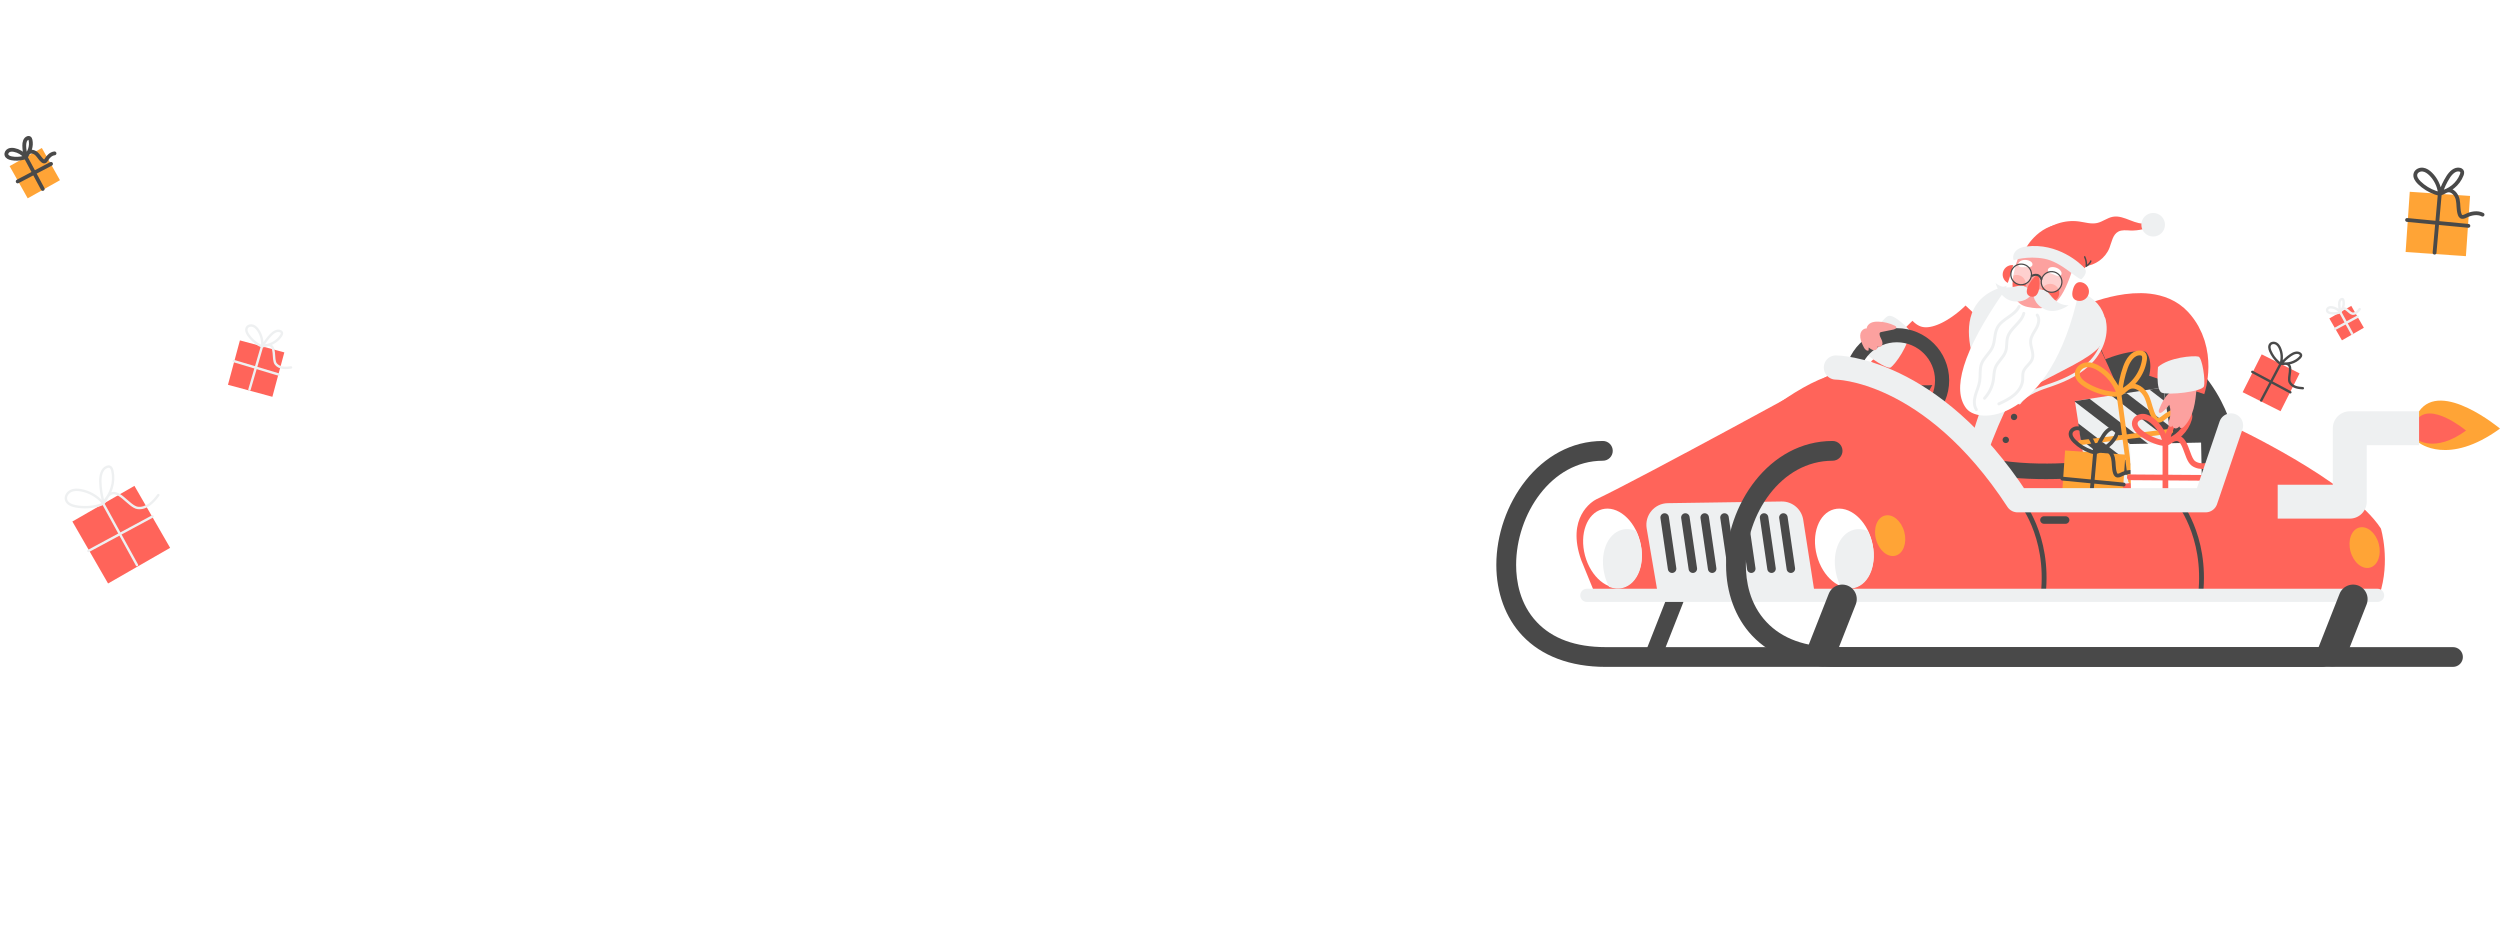 <svg width="1727" height="653" viewBox="0 0 1727 653" fill="none" xmlns="http://www.w3.org/2000/svg">
<g filter="url(#filter0_d)">
<path fill-rule="evenodd" clip-rule="evenodd" d="M1322.43 511.725C1223.73 541.294 1121.97 508.18 1034.37 453.929C934.357 391.989 820.795 316.164 816.829 198.592C812.871 81.263 927.361 6.223 1016.7 -69.942C1105.23 -145.427 1197.49 -247.786 1311.13 -222.832C1423.19 -198.224 1466.33 -68.632 1508.53 38.058C1543.41 126.218 1555.82 219.86 1521.15 308.1C1484.66 400.969 1418.02 483.091 1322.43 511.725Z" fill="white"/>
</g>
<path d="M1143.07 456.134C1145.41 456.134 1147.62 454.728 1148.53 452.417L1162.85 415.997C1164.04 412.986 1162.56 409.589 1159.54 408.411C1156.53 407.226 1153.13 408.708 1151.95 411.719L1137.62 448.139C1136.44 451.151 1137.92 454.547 1140.93 455.726C1141.64 456.006 1142.36 456.134 1143.07 456.134Z" fill="#494949"/>
<path d="M1671.09 305.831C1671.09 305.831 1691.11 322.171 1727 296.074C1727 296.074 1686.47 262.175 1671.09 284.123C1655.71 306.071 1671.09 305.831 1671.09 305.831Z" fill="#FFA436"/>
<path d="M1669.4 303.404C1669.4 303.404 1681.63 313.383 1703.55 297.446C1703.55 297.446 1678.79 276.735 1669.4 290.146C1660.01 303.556 1669.4 303.404 1669.4 303.404Z" fill="#FF645A"/>
<path d="M1541.2 293.881C1541.2 293.881 1523.14 220.72 1434.26 220.72C1345.39 220.72 1316.58 275.831 1316.58 275.831L1387.38 348.508L1486.02 357.285H1536.8L1541.2 293.881Z" fill="#494949"/>
<path d="M1446.38 229.823C1446.38 229.823 1482.85 213.892 1496.85 229.175C1510.84 244.459 1503.68 265.916 1503.68 265.916" stroke="#FF645A" stroke-width="40.118" stroke-miterlimit="10"/>
<path d="M1372.41 224.787C1372.41 224.787 1335.13 264.458 1306.82 235.682" stroke="#FF645A" stroke-width="40.118" stroke-miterlimit="10"/>
<path d="M1373 216.716C1373 216.716 1317.58 264.469 1308.69 346.454C1308.69 346.454 1361.16 403.929 1484.7 360.401C1484.7 360.401 1487.66 307.997 1441.12 222.208L1373 216.716Z" fill="#FF645A"/>
<path d="M1421.66 199.39C1447.05 199.39 1458.47 215.87 1453.82 233.622C1449.16 251.374 1394.58 263.629 1384.43 285.18C1374.27 306.731 1359.04 349.418 1361.58 359.561C1364.12 369.703 1450 368.437 1485.97 351.111C1485.97 351.111 1493.16 365.904 1487.23 373.934C1481.31 381.964 1365.38 428.87 1304.88 357.028C1304.88 357.028 1298.96 342.661 1309.54 335.897C1309.54 335.897 1341.65 365.046 1346.35 356.608C1348.46 352.803 1363.27 291.103 1373 271.239C1373 271.239 1336.19 208.692 1386.96 197.284L1421.66 199.39Z" fill="#EEF0F1"/>
<path d="M1453.28 220.089C1456.16 230.295 1452.09 241.552 1444.92 249.372C1437.75 257.192 1427.89 262.029 1417.87 265.537C1409.49 268.472 1400.17 271.057 1394.99 278.27" stroke="#EEF0F1" stroke-width="2.172" stroke-miterlimit="10" stroke-linecap="round" stroke-linejoin="round"/>
<path d="M1413.47 330.978C1449.86 330.978 1478.41 324.564 1480.69 323.951L1477.93 312.543C1476.93 312.811 1377.93 338.616 1321.42 294.266L1317.77 303.935C1346.13 326.192 1381.39 330.978 1413.47 330.978Z" fill="#494949"/>
<path d="M1349.92 325.282L1372.56 331.491L1377.26 314.376L1354.62 308.167L1349.92 325.282ZM1369.01 325.265L1356.16 321.74L1358.17 314.405L1371.02 317.93L1369.01 325.265Z" fill="#FFA436"/>
<path d="M1391.3 290.245C1390.08 290.245 1389.08 289.252 1389.08 288.028C1389.08 286.803 1390.08 285.81 1391.3 285.81C1392.53 285.81 1393.52 286.803 1393.52 288.028C1393.52 289.252 1392.53 290.245 1391.3 290.245Z" fill="#494949"/>
<path d="M1385.59 306.095C1384.37 306.095 1383.37 305.102 1383.37 303.877C1383.37 302.652 1384.37 301.66 1385.59 301.66C1386.82 301.66 1387.82 302.652 1387.82 303.877C1387.82 305.102 1386.82 306.095 1385.59 306.095Z" fill="#494949"/>
<path d="M1370.36 341.593C1370.36 340.367 1371.36 339.375 1372.58 339.375C1373.81 339.375 1374.8 340.367 1374.8 341.593C1374.8 342.818 1373.81 343.81 1372.58 343.81C1371.36 343.816 1370.36 342.818 1370.36 341.593Z" fill="#494949"/>
<path d="M1408.8 162.24C1415.84 155.156 1426.3 151.625 1436.21 152.997C1440.38 153.575 1444.6 154.963 1448.7 154.047C1452.53 153.195 1455.73 150.435 1459.58 149.741C1467.65 148.282 1475.47 156.236 1483.39 154.088C1484.14 154.829 1483.93 156.16 1483.22 156.936C1482.5 157.706 1481.44 158.045 1480.42 158.301C1477.54 159.025 1474.55 159.34 1471.58 159.229C1468.78 159.124 1465.79 158.681 1463.32 160C1459.45 162.06 1458.8 167.166 1457.21 171.245C1454.45 178.283 1447.38 183.424 1439.84 183.908C1436.88 179.928 1433.93 175.948 1430.97 171.968C1428.42 168.531 1425.83 165.024 1424.48 160.968C1423.7 158.652 1422.35 155.535 1419.98 156.131" fill="#FF645A"/>
<path d="M1394.22 191.728C1395.81 188.495 1396.06 185.373 1392.83 183.792C1389.6 182.204 1385.69 183.541 1384.11 186.774C1382.52 190.006 1383.85 193.911 1387.09 195.492C1390.33 197.073 1392.63 194.961 1394.22 191.728Z" fill="#FF645A"/>
<path d="M1391.64 179.771C1391.64 179.771 1387.17 197.366 1384.37 201.392C1355.16 243.455 1348.44 269.517 1358.32 282.157C1368.21 294.797 1420.4 289.265 1437.8 192.901C1437.8 192.907 1418.62 161.115 1391.64 179.771Z" fill="white"/>
<path d="M1394.5 177.104C1394.5 177.104 1381.84 208.109 1400.63 212.054C1419.41 216.004 1424.75 207.117 1432.66 183.617C1432.66 183.623 1420.2 159.335 1394.5 177.104Z" fill="#FCA19F"/>
<path d="M1416.29 208.575C1412.83 208.575 1410.02 205.774 1410.02 202.319C1410.02 198.864 1412.83 196.063 1416.29 196.063C1419.74 196.063 1422.55 198.864 1422.55 202.319C1422.55 205.774 1419.74 208.575 1416.29 208.575Z" fill="#FF645A"/>
<path d="M1399.42 196.198C1399.42 199.652 1396.61 202.453 1393.16 202.453C1392.34 202.453 1391.57 202.284 1390.85 202.004C1390.06 198.357 1390.27 194.225 1390.88 190.38C1391.58 190.105 1392.35 189.936 1393.16 189.936C1396.61 189.942 1399.42 192.743 1399.42 196.198Z" fill="#FF645A"/>
<path d="M1429 210.874C1429 210.874 1420.6 217.194 1412.89 213.839C1405.17 210.483 1403.79 203.376 1405.07 201.497C1406.36 199.623 1411.3 199.326 1413.97 201.298C1416.64 203.271 1420 211.073 1429 210.874Z" fill="#EEF0F1"/>
<path d="M1378.51 195.498C1378.51 195.498 1381.2 205.652 1389.33 207.782C1397.47 209.906 1402.96 205.179 1403.11 202.909C1403.26 200.639 1399.56 197.353 1396.24 197.26C1392.93 197.155 1385.46 201.211 1378.51 195.498Z" fill="#EEF0F1"/>
<path d="M1431.94 200.219C1432.82 196.729 1434.64 194.179 1438.13 195.054C1441.62 195.935 1443.74 199.478 1442.86 202.967C1441.98 206.457 1438.43 208.575 1434.94 207.694C1431.45 206.813 1431.05 203.708 1431.94 200.219Z" fill="#FF645A"/>
<path d="M1399.34 171.625C1399.34 171.625 1409.43 152.221 1429.89 154.888C1450.35 157.555 1442.19 181.989 1442.19 181.989L1440.12 185.397C1440.12 185.402 1414.02 168.222 1399.34 171.625Z" fill="#FF645A"/>
<path d="M1437.8 192.907C1437.8 192.907 1442.79 188.658 1440.12 185.402C1437.45 182.146 1421.53 167.428 1399.65 170.294C1390.6 171.478 1390.01 177.553 1391.05 179.771C1391.05 179.771 1400.53 176.514 1412.25 178.732C1423.96 180.955 1434.44 192.556 1437.8 192.907Z" fill="#EEF0F1"/>
<path d="M1487.41 163.396C1482.91 163.396 1479.25 159.749 1479.25 155.25C1479.25 150.75 1482.91 147.103 1487.41 147.103C1491.91 147.103 1495.57 150.75 1495.57 155.25C1495.57 159.749 1491.91 163.396 1487.41 163.396Z" fill="#EEF0F1"/>
<path d="M1407.8 190.14C1405.88 189.142 1395.49 202.325 1402.46 204.729C1410.39 207.466 1409.5 191.027 1407.8 190.14Z" fill="#FF645A"/>
<path d="M1423.65 190.193C1422.24 191.734 1418.96 189.534 1417.43 189.137C1416.24 188.828 1414.66 188.087 1414.64 186.628C1414.64 185.752 1415.38 185.017 1416.21 184.743C1418.44 184.008 1421.51 184.924 1423.09 186.593C1423.54 187.065 1423.91 187.62 1424.07 188.25C1424.22 188.88 1424.13 189.586 1423.73 190.094C1423.7 190.129 1423.68 190.164 1423.65 190.193Z" fill="white"/>
<path d="M1394.25 183.313C1395.01 185.256 1398.87 184.375 1400.43 184.55C1401.66 184.684 1403.4 184.561 1403.94 183.207C1404.26 182.396 1403.83 181.439 1403.15 180.885C1401.33 179.397 1398.14 179.158 1396.06 180.15C1395.48 180.43 1394.93 180.815 1394.56 181.346C1394.2 181.877 1394.03 182.571 1394.21 183.19C1394.22 183.237 1394.24 183.277 1394.25 183.313Z" fill="white"/>
<path d="M1440.1 177.431C1441.8 181.282 1441.14 183.949 1441.14 183.949C1441.14 183.949 1443.95 182.123 1444.3 180.343" stroke="#494949" stroke-width="1.015" stroke-miterlimit="10" stroke-linecap="round" stroke-linejoin="round"/>
<path d="M1394.79 211.715C1391.82 218.094 1383.14 220.066 1379.82 226.275C1377.63 230.401 1378.29 235.525 1376.42 239.808C1374.55 244.068 1370.38 247.05 1368.79 251.421C1367.43 255.167 1368.18 259.334 1367.57 263.273C1367.05 266.64 1365.53 269.762 1364.6 273.036C1363.68 276.316 1363.42 280.056 1365.25 282.927" stroke="#EEF0F1" stroke-width="2.03" stroke-miterlimit="10" stroke-linecap="round" stroke-linejoin="round"/>
<path d="M1398.04 216.477C1396.4 223.007 1388.7 226.561 1386.85 233.032C1385.95 236.148 1386.55 239.556 1385.55 242.643C1384.18 246.915 1380 249.78 1378.39 253.97C1377.4 256.556 1377.47 259.409 1377.08 262.146C1376.39 266.961 1374.21 271.553 1370.91 275.125" stroke="#EEF0F1" stroke-width="2.03" stroke-miterlimit="10" stroke-linecap="round" stroke-linejoin="round"/>
<path d="M1407.3 217.633C1409.22 220.195 1408.28 223.883 1406.73 226.69C1405.18 229.497 1403.06 232.164 1402.77 235.35C1402.37 239.551 1405.25 243.794 1403.95 247.809C1402.8 251.374 1398.72 253.405 1397.65 257C1397.14 258.745 1397.42 260.612 1397.28 262.427C1396.96 266.506 1394.5 270.171 1391.38 272.826C1388.26 275.475 1384.51 277.255 1380.81 279.006" stroke="#EEF0F1" stroke-width="2.03" stroke-miterlimit="10" stroke-linecap="round" stroke-linejoin="round"/>
<path opacity="0.5" d="M1389.1 190.276C1388.71 186.349 1391.59 182.858 1395.52 182.477C1399.45 182.096 1402.95 184.971 1403.33 188.897C1403.71 192.823 1400.83 196.315 1396.9 196.696C1392.97 197.076 1389.48 194.202 1389.1 190.276Z" fill="white"/>
<path d="M1395.71 197.12C1399.87 197.394 1403.49 194.232 1403.77 190.071C1404.04 185.91 1400.87 182.298 1396.71 182.023C1392.54 181.749 1388.93 184.912 1388.65 189.073C1388.38 193.239 1391.54 196.846 1395.71 197.12ZM1396.66 182.87C1400.36 183.115 1403.17 186.324 1402.92 190.018C1402.68 193.712 1399.47 196.525 1395.77 196.28C1392.06 196.035 1389.25 192.825 1389.5 189.131C1389.74 185.431 1392.96 182.624 1396.66 182.87Z" fill="#494949"/>
<path opacity="0.5" d="M1414.54 201.404C1410.88 199.921 1409.12 195.755 1410.6 192.1C1412.09 188.445 1416.26 186.684 1419.92 188.167C1423.58 189.651 1425.34 193.816 1423.85 197.472C1422.37 201.127 1418.2 202.888 1414.54 201.404Z" fill="white"/>
<path d="M1416.72 202.319C1420.89 202.594 1424.51 199.431 1424.78 195.27C1425.05 191.109 1421.89 187.497 1417.72 187.223C1413.56 186.948 1409.94 190.111 1409.67 194.272C1409.39 198.433 1412.56 202.045 1416.72 202.319ZM1417.67 188.069C1421.37 188.314 1424.18 191.523 1423.94 195.217C1423.69 198.911 1420.48 201.724 1416.78 201.479C1413.08 201.234 1410.27 198.024 1410.51 194.33C1410.76 190.631 1413.97 187.824 1417.67 188.069Z" fill="#494949"/>
<path d="M1403.16 190.829C1403.16 190.829 1408.32 187.433 1410.34 193.21" stroke="#494949" stroke-width="1.447" stroke-miterlimit="10"/>
<path d="M1306.17 253.813C1309.11 251.677 1319.11 238.407 1319.21 228.165C1319.21 228.165 1308.41 216.412 1304.16 218.356C1299.92 220.299 1286.12 239.714 1288.21 243.104C1290.29 246.489 1303.95 255.429 1306.17 253.813Z" fill="#EEF0F1"/>
<path d="M1503.87 328.607L1442.79 338.026L1433.36 277.025L1494.44 267.606L1503.87 328.607Z" fill="#EEF0F1"/>
<path d="M1494.29 267.679L1495.82 277.535L1484.87 269.132L1494.29 267.679Z" fill="#494949"/>
<path d="M1433.22 277.092L1443.5 275.511L1502.5 320.807L1503.72 328.679L1500.61 329.158L1433.27 277.466L1433.22 277.092Z" fill="#494949"/>
<path d="M1458.41 273.211L1469.05 271.571L1498.37 294.085L1500.09 305.202L1458.41 273.211Z" fill="#494949"/>
<path d="M1441.34 329.659L1439.62 318.537L1461.35 335.215L1450.71 336.855L1441.34 329.659Z" fill="#494949"/>
<path d="M1437.31 303.562L1435.59 292.439L1486.29 331.369L1475.67 333.009L1437.31 303.562Z" fill="#494949"/>
<path d="M1464.41 271.53C1464.91 265.432 1466.22 259.398 1468.29 253.638C1469.98 248.94 1473.24 243.718 1478.24 243.799C1479.04 243.811 1479.88 243.992 1480.49 244.523C1481.59 245.474 1481.58 247.166 1481.37 248.602C1479.92 258.523 1472.92 267.445 1463.62 271.221C1461.15 264.411 1456.35 258.47 1450.19 254.642C1447.57 253.008 1444.55 251.724 1441.47 252.004C1438.39 252.29 1435.34 254.56 1435.03 257.636C1434.68 261.166 1437.8 264.031 1440.82 265.881C1446.44 269.313 1452.81 271.501 1459.35 272.23C1460.99 272.411 1462.71 272.499 1464.25 271.892C1466.68 270.941 1468.22 268.466 1470.58 267.346C1475.25 265.134 1480.66 269.231 1482.86 273.899C1485.06 278.568 1485.54 283.978 1488.26 288.366C1488.72 289.101 1489.28 289.831 1490.08 290.157C1491.74 290.829 1493.47 289.504 1494.86 288.372C1499.42 284.672 1505.42 282.069 1511.11 283.482" stroke="#FFA436" stroke-width="3.343" stroke-miterlimit="10" stroke-linecap="round" stroke-linejoin="round"/>
<path d="M1471.81 332.209L1463.63 271.215" stroke="#FFA436" stroke-width="3.343" stroke-miterlimit="10" stroke-linecap="round" stroke-linejoin="round"/>
<path d="M1437.04 305.762L1499.5 297.866" stroke="#FFA436" stroke-width="3.343" stroke-miterlimit="10" stroke-linecap="round" stroke-linejoin="round"/>
<path d="M1465.35 355.648L1423.69 352.779L1426.57 311.172L1468.22 314.041L1465.35 355.648Z" fill="#FFA436"/>
<path d="M1447.85 312.146C1449.08 308.202 1450.84 304.42 1453.07 300.93C1454.88 298.088 1457.81 295.124 1461.09 295.923C1461.62 296.052 1462.15 296.297 1462.47 296.735C1463.05 297.522 1462.8 298.637 1462.44 299.553C1460.01 305.873 1454.06 310.717 1447.37 311.82C1446.76 306.964 1444.47 302.337 1440.99 298.894C1439.51 297.429 1437.71 296.134 1435.63 295.859C1433.56 295.591 1431.21 296.635 1430.55 298.614C1429.79 300.89 1431.42 303.241 1433.14 304.91C1436.33 308.009 1440.2 310.396 1444.4 311.849C1445.46 312.217 1446.58 312.526 1447.68 312.357C1449.42 312.088 1450.81 310.688 1452.53 310.302C1455.94 309.538 1458.89 313.039 1459.65 316.447C1460.41 319.85 1459.92 323.491 1461.06 326.788C1461.25 327.342 1461.51 327.909 1461.99 328.241C1462.98 328.93 1464.33 328.317 1465.41 327.774C1468.96 326.012 1473.3 325.189 1476.85 326.963" stroke="#494949" stroke-width="2.647" stroke-miterlimit="10" stroke-linecap="round" stroke-linejoin="round"/>
<path d="M1443.69 353.235L1447.38 311.819" stroke="#494949" stroke-width="2.647" stroke-miterlimit="10" stroke-linecap="round" stroke-linejoin="round"/>
<path d="M1424.7 330.639L1467.05 334.718" stroke="#494949" stroke-width="2.647" stroke-miterlimit="10" stroke-linecap="round" stroke-linejoin="round"/>
<path d="M1703.45 176.957L1661.8 174.087L1664.67 132.48L1706.32 135.35L1703.45 176.957Z" fill="#FFA436"/>
<path d="M1685.95 133.455C1687.19 129.51 1688.95 125.729 1691.17 122.239C1692.98 119.397 1695.92 116.433 1699.19 117.232C1699.72 117.36 1700.25 117.606 1700.57 118.043C1701.16 118.831 1700.9 119.946 1700.54 120.862C1698.11 127.182 1692.16 132.025 1685.48 133.128C1684.87 128.273 1682.58 123.645 1679.1 120.202C1677.61 118.738 1675.81 117.442 1673.74 117.168C1671.66 116.899 1669.32 117.944 1668.65 119.922C1667.9 122.198 1669.53 124.55 1671.24 126.219C1674.43 129.318 1678.31 131.704 1682.51 133.157C1683.56 133.525 1684.68 133.834 1685.78 133.665C1687.53 133.397 1688.91 131.996 1690.63 131.611C1694.04 130.847 1697 134.348 1697.76 137.756C1698.52 141.158 1698.02 144.8 1699.16 148.097C1699.36 148.651 1699.61 149.217 1700.09 149.55C1701.09 150.238 1702.43 149.626 1703.51 149.083C1707.06 147.321 1711.4 146.498 1714.95 148.272" stroke="#494949" stroke-width="2.647" stroke-miterlimit="10" stroke-linecap="round" stroke-linejoin="round"/>
<path d="M1681.79 174.543L1685.48 133.128" stroke="#494949" stroke-width="2.647" stroke-miterlimit="10" stroke-linecap="round" stroke-linejoin="round"/>
<path d="M1662.81 151.948L1705.15 156.027" stroke="#494949" stroke-width="2.647" stroke-miterlimit="10" stroke-linecap="round" stroke-linejoin="round"/>
<path d="M41.409 124.483L19.136 137.002L6.634 114.753L28.907 102.233L41.409 124.483Z" fill="#FFA436"/>
<path d="M17.848 108.106C17.157 105.672 16.787 103.146 16.754 100.614C16.726 98.552 17.231 96.05 19.176 95.359C19.491 95.246 19.842 95.195 20.154 95.311C20.717 95.518 20.96 96.174 21.085 96.763C21.964 100.812 20.548 105.287 17.496 108.097C15.555 105.817 12.829 104.219 9.892 103.627C8.641 103.376 7.285 103.317 6.132 103.874C4.981 104.433 4.13 105.756 4.457 106.989C4.832 108.409 6.456 109.065 7.895 109.342C10.568 109.856 13.351 109.776 15.988 109.109C16.652 108.942 17.327 108.725 17.835 108.268C18.635 107.546 18.873 106.365 19.626 105.589C21.111 104.054 23.799 104.852 25.332 106.341C26.863 107.826 27.835 109.854 29.525 111.158C29.81 111.377 30.131 111.58 30.488 111.59C31.227 111.608 31.709 110.844 32.08 110.203C33.305 108.109 35.25 106.23 37.66 105.947" stroke="#494949" stroke-width="2.647" stroke-miterlimit="10" stroke-linecap="round" stroke-linejoin="round"/>
<path d="M29.517 130.522L17.498 108.095" stroke="#494949" stroke-width="2.647" stroke-miterlimit="10" stroke-linecap="round" stroke-linejoin="round"/>
<path d="M12.219 125.337L35.252 113.204" stroke="#494949" stroke-width="2.647" stroke-miterlimit="10" stroke-linecap="round" stroke-linejoin="round"/>
<path d="M1521.49 354.762L1472.4 355.738L1471.43 306.711L1520.51 305.736L1521.49 354.762Z" fill="white"/>
<path d="M1496.45 305.651C1497.49 300.901 1499.15 296.291 1501.4 291.972C1503.23 288.454 1506.34 284.684 1510.27 285.273C1510.9 285.367 1511.55 285.6 1511.97 286.078C1512.74 286.942 1512.55 288.273 1512.23 289.381C1510.04 297.038 1503.59 303.329 1495.87 305.319C1494.65 299.693 1491.49 294.511 1487.05 290.846C1485.15 289.282 1482.91 287.952 1480.46 287.853C1478 287.753 1475.36 289.218 1474.8 291.605C1474.15 294.348 1476.3 296.933 1478.48 298.713C1482.54 302.01 1487.33 304.397 1492.4 305.663C1493.67 305.978 1495.02 306.229 1496.29 305.914C1498.31 305.418 1499.78 303.632 1501.76 303.002C1510.22 300.3 1510.16 316.418 1515.2 320.112C1517.56 321.833 1520.66 322.277 1523.56 321.892C1526.45 321.507 1529.18 320.369 1531.85 319.178" stroke="#FF645A" stroke-width="3.931" stroke-miterlimit="10" stroke-linecap="round" stroke-linejoin="round"/>
<path d="M1495.86 354.209L1495.87 305.318" stroke="#FF645A" stroke-width="3.931" stroke-miterlimit="10" stroke-linecap="round" stroke-linejoin="round"/>
<path d="M1471.28 329.716L1521.3 330.084" stroke="#FF645A" stroke-width="3.931" stroke-miterlimit="10" stroke-linecap="round" stroke-linejoin="round"/>
<path d="M1575.39 284.072L1549.22 270.925L1562.38 244.792L1588.55 257.939L1575.39 284.072Z" fill="#FF645A"/>
<path d="M1575.88 251.193C1577.76 248.975 1579.92 247.009 1582.31 245.352C1584.25 244.003 1586.95 242.883 1588.86 244.289C1589.17 244.517 1589.44 244.815 1589.53 245.188C1589.69 245.859 1589.22 246.507 1588.75 247.003C1585.46 250.434 1580.3 251.952 1575.67 250.854C1576.59 247.552 1576.38 243.933 1575.06 240.765C1574.5 239.411 1573.68 238.086 1572.42 237.351C1571.15 236.616 1569.35 236.651 1568.38 237.754C1567.27 239.02 1567.68 240.981 1568.34 242.527C1569.57 245.392 1571.42 247.989 1573.75 250.067C1574.33 250.592 1574.97 251.094 1575.73 251.281C1576.93 251.578 1578.21 251.047 1579.43 251.269C1584.64 252.203 1580.12 260.682 1581.75 264.037C1582.51 265.601 1584.03 266.698 1585.66 267.299C1587.29 267.9 1589.05 268.064 1590.79 268.175" stroke="#494949" stroke-width="1.672" stroke-miterlimit="10" stroke-linecap="round" stroke-linejoin="round"/>
<path d="M1562.03 276.643L1575.67 250.861" stroke="#494949" stroke-width="1.672" stroke-miterlimit="10" stroke-linecap="round" stroke-linejoin="round"/>
<path d="M1555.89 256.883L1582.17 270.999" stroke="#494949" stroke-width="1.672" stroke-miterlimit="10" stroke-linecap="round" stroke-linejoin="round"/>
<path d="M1632.95 226.407L1617.82 235.104L1609.11 219.984L1624.25 211.287L1632.95 226.407Z" fill="#FF645A"/>
<path d="M1616.73 215.374C1616.24 213.717 1615.97 211.989 1615.93 210.262C1615.9 208.85 1616.22 207.14 1617.55 206.655C1617.76 206.58 1618 206.539 1618.21 206.615C1618.6 206.755 1618.77 207.198 1618.86 207.601C1619.49 210.361 1618.56 213.431 1616.49 215.368C1615.15 213.822 1613.27 212.748 1611.26 212.363C1610.4 212.199 1609.47 212.164 1608.69 212.555C1607.91 212.946 1607.34 213.851 1607.57 214.697C1607.84 215.666 1608.95 216.103 1609.94 216.284C1611.76 216.617 1613.67 216.547 1615.47 216.074C1615.92 215.957 1616.38 215.8 1616.72 215.485C1617.27 214.989 1617.42 214.178 1617.93 213.641C1620.11 211.353 1622.85 216.389 1625.05 216.675C1626.08 216.809 1627.12 216.418 1627.96 215.8C1628.8 215.187 1629.46 214.364 1630.08 213.536" stroke="#EEF0F1" stroke-width="1.672" stroke-miterlimit="10" stroke-linecap="round" stroke-linejoin="round"/>
<path d="M1624.87 230.617L1616.49 215.368" stroke="#EEF0F1" stroke-width="1.672" stroke-miterlimit="10" stroke-linecap="round" stroke-linejoin="round"/>
<path d="M1613.01 227.179L1628.67 218.741" stroke="#EEF0F1" stroke-width="1.672" stroke-miterlimit="10" stroke-linecap="round" stroke-linejoin="round"/>
<path d="M117.52 378.448L74.654 403.077L49.996 360.26L92.862 335.631L117.52 378.448Z" fill="#FF645A"/>
<path d="M71.582 347.204C70.192 342.51 69.431 337.619 69.315 332.727C69.216 328.728 70.142 323.885 73.898 322.514C74.51 322.299 75.188 322.183 75.784 322.398C76.876 322.795 77.356 324.051 77.621 325.191C79.407 333.008 76.76 341.701 70.903 347.187C67.098 342.808 61.787 339.767 56.095 338.676C53.663 338.214 51.032 338.114 48.815 339.222C46.598 340.329 44.977 342.891 45.639 345.287C46.4 348.03 49.543 349.27 52.339 349.782C57.518 350.724 62.912 350.526 68.008 349.187C69.282 348.856 70.589 348.41 71.565 347.518C73.104 346.113 73.534 343.816 74.973 342.296C81.145 335.817 88.904 350.079 95.142 350.889C98.054 351.269 101.015 350.162 103.381 348.41C105.747 346.675 107.617 344.345 109.387 341.998" stroke="#EEF0F1" stroke-width="1.672" stroke-miterlimit="10" stroke-linecap="round" stroke-linejoin="round"/>
<path d="M94.628 390.37L70.903 347.188" stroke="#EEF0F1" stroke-width="1.672" stroke-miterlimit="10" stroke-linecap="round" stroke-linejoin="round"/>
<path d="M61.042 380.636L105.383 356.739" stroke="#EEF0F1" stroke-width="1.672" stroke-miterlimit="10" stroke-linecap="round" stroke-linejoin="round"/>
<path d="M188.158 274.106L157.47 265.814L165.726 235.136L196.414 243.428L188.158 274.106Z" fill="#FF645A"/>
<path d="M181.476 239.014C182.978 236.248 184.856 233.678 187.028 231.401C188.801 229.538 191.424 227.757 193.755 228.841C194.131 229.022 194.492 229.278 194.665 229.646C194.981 230.323 194.628 231.112 194.23 231.751C191.489 236.118 186.333 238.866 181.175 238.698C181.436 234.977 180.404 231.179 178.312 228.096C177.417 226.78 176.266 225.538 174.754 225.034C173.243 224.529 171.341 224.957 170.553 226.347C169.651 227.94 170.517 229.933 171.555 231.437C173.482 234.22 176.024 236.582 178.95 238.291C179.679 238.72 180.476 239.111 181.326 239.149C182.664 239.21 183.904 238.361 185.25 238.324C191.001 238.185 188.045 248.197 190.513 251.402C191.664 252.898 193.514 253.741 195.386 254.021C197.251 254.307 199.16 254.098 201.032 253.836" stroke="#EEF0F1" stroke-width="1.672" stroke-miterlimit="10" stroke-linecap="round" stroke-linejoin="round"/>
<path d="M172.329 269.118L181.175 238.698" stroke="#EEF0F1" stroke-width="1.672" stroke-miterlimit="10" stroke-linecap="round" stroke-linejoin="round"/>
<path d="M161.484 249.422L192.509 258.717" stroke="#EEF0F1" stroke-width="1.672" stroke-miterlimit="10" stroke-linecap="round" stroke-linejoin="round"/>
<path d="M1310.36 298.881C1330.28 298.881 1346.49 282.693 1346.49 262.788C1346.49 242.889 1330.29 226.695 1310.36 226.695C1290.43 226.695 1274.22 242.883 1274.22 262.788C1274.22 282.688 1290.43 298.881 1310.36 298.881ZM1310.36 236.446C1324.9 236.446 1336.72 248.263 1336.72 262.782C1336.72 277.307 1324.89 289.118 1310.36 289.118C1295.82 289.118 1283.99 277.301 1283.99 262.782C1283.98 248.263 1295.82 236.446 1310.36 236.446Z" fill="#494949"/>
<path d="M1643.74 410.937H1101.73C1101.73 410.937 1119.31 363.138 1195.48 303.638C1271.65 244.132 1299.98 223.649 1393.73 345.584H1523.62L1541.2 293.886C1541.2 293.886 1623.23 331.929 1644.72 365.098C1644.72 365.087 1651.55 387.525 1643.74 410.937Z" fill="#FF645A"/>
<path d="M1395.36 345.579C1395.36 345.579 1415.86 369.475 1411.47 410.447" stroke="#494949" stroke-width="3.343" stroke-miterlimit="10" stroke-linecap="round" stroke-linejoin="round"/>
<path d="M1504.09 345.579C1504.09 345.579 1524.6 369.475 1520.2 410.447" stroke="#494949" stroke-width="3.343" stroke-miterlimit="10" stroke-linecap="round" stroke-linejoin="round"/>
<path d="M1411.96 361.836H1426.94C1428.37 361.836 1429.54 360.663 1429.54 359.234C1429.54 357.804 1428.37 356.631 1426.94 356.631H1411.96C1410.53 356.631 1409.36 357.804 1409.36 359.234C1409.36 360.669 1410.53 361.836 1411.96 361.836Z" fill="#494949"/>
<path d="M1266.12 257.787C1266.12 257.787 1135.34 329.431 1102.71 344.93C1099.86 346.284 1081.87 357.611 1092.29 386.877L1102.38 411.591L1338.39 404.763L1366.39 358.592L1266.12 257.787Z" fill="#FF645A"/>
<path d="M1573.43 358.259H1623.23C1629.71 358.259 1634.95 353.018 1634.95 346.553V307.536H1671.09V284.123H1623.23C1616.76 284.123 1611.51 289.363 1611.51 295.829V334.846H1573.43V358.259Z" fill="#EEF0F1"/>
<path d="M1109.22 460.686H1604.03C1607.8 460.686 1610.87 457.628 1610.87 453.858C1610.87 450.088 1607.8 447.03 1604.03 447.03H1109.22C1088.42 447.03 1072.4 441.206 1061.59 429.716C1049.82 417.199 1047.34 401.343 1047.34 390.25C1047.34 355.487 1071.42 318.273 1107.26 318.273C1111.03 318.273 1114.09 315.215 1114.09 311.445C1114.09 307.676 1111.03 304.618 1107.26 304.618C1063.24 304.618 1033.66 348.898 1033.66 390.255C1033.66 409.431 1040.04 426.769 1051.62 439.076C1064.93 453.21 1084.85 460.686 1109.22 460.686Z" fill="#494949"/>
<path d="M1145.19 409.963L1137.53 365.023C1136 356.001 1142.88 347.738 1152.04 347.597L1230.68 346.425C1238.13 346.314 1244.52 351.7 1245.66 359.053L1253.6 409.963H1145.19Z" fill="#EEF0F1"/>
<path d="M1268.24 253.883C1268.24 253.883 1333.83 253.883 1393.73 345.578H1523.62L1541.2 293.881" stroke="#EEF0F1" stroke-width="16.716" stroke-miterlimit="10" stroke-linecap="round" stroke-linejoin="round"/>
<path d="M1491.59 282.618C1491.23 283.481 1490.98 284.713 1491.81 285.15C1492.43 285.477 1493.18 285.045 1493.73 284.614C1495.54 283.184 1497.15 281.515 1498.52 279.659C1499.63 282.997 1499.64 286.703 1498.53 290.041C1498.27 290.846 1497.93 291.651 1497.89 292.503C1497.85 293.355 1498.17 294.289 1498.93 294.692C1499.67 295.094 1500.82 294.668 1500.9 293.822C1500.72 294.89 1501.74 295.905 1502.82 295.97C1503.9 296.034 1504.92 295.345 1505.52 294.441C1505.38 295.164 1506.22 295.777 1506.95 295.695C1507.69 295.614 1508.28 295.089 1508.8 294.557C1512.05 291.208 1514.1 286.831 1515.31 282.326C1516.52 277.815 1516.95 273.141 1517.35 268.49C1511.79 270.538 1505.65 270.964 1499.87 269.698C1499.39 270.853 1498.36 271.664 1497.47 272.546C1494.69 275.3 1493.11 279.006 1491.59 282.618Z" fill="#FCA19F"/>
<path d="M1518.64 246.32C1515.09 245.526 1498.52 246.81 1490.76 253.504C1490.76 253.504 1489.07 269.371 1493.33 271.262C1497.6 273.152 1521.31 270.655 1522.47 266.856C1523.64 263.063 1521.33 246.921 1518.64 246.32Z" fill="#EEF0F1"/>
<path d="M1290.82 242.136C1290.84 241.43 1290.87 240.718 1290.89 240.012C1291.99 240.928 1293.22 241.885 1294.65 241.915C1296.08 241.944 1297.58 240.479 1296.99 239.172C1297.83 240.222 1299.71 239.563 1300.21 238.314C1300.71 237.071 1300.25 235.659 1299.68 234.445C1299.1 233.231 1298.4 232.012 1298.39 230.675C1298.39 230.389 1298.43 230.086 1298.6 229.852C1298.84 229.526 1299.28 229.421 1299.68 229.339C1302.43 228.784 1305.18 228.23 1307.93 227.676C1308.97 227.466 1310.33 226.684 1309.87 225.727C1309.7 225.394 1309.35 225.196 1309.02 225.032C1305.44 223.264 1301.48 222.284 1297.49 222.19C1295.77 222.149 1294.01 222.284 1292.46 223.019C1290.91 223.754 1289.62 225.201 1289.46 226.905C1287.53 226.754 1285.79 228.405 1285.26 230.278C1284.74 232.152 1285.16 234.159 1285.8 235.997C1286.27 237.363 1286.86 238.693 1287.55 239.965C1288.21 241.226 1289.46 242.609 1290.82 242.136Z" fill="#FCA19F"/>
<path d="M1094.93 383.776C1090.96 368.922 1096.24 354.616 1106.72 351.822C1117.2 349.029 1128.91 358.805 1132.88 373.659C1136.85 388.513 1131.57 402.819 1121.09 405.613C1110.61 408.406 1098.9 398.63 1094.93 383.776Z" fill="white"/>
<path d="M1120.42 365.969C1123.61 365.117 1126.91 365.449 1130.07 366.716C1131.23 369.009 1132.19 371.495 1132.91 374.156C1136.87 389.013 1131.6 403.317 1121.12 406.112C1117.93 406.964 1114.63 406.631 1111.47 405.365C1110.31 403.071 1109.35 400.585 1108.64 397.924C1104.66 383.067 1109.95 368.758 1120.42 365.969Z" fill="#EEF0F1"/>
<path d="M1255.1 383.781C1251.13 368.927 1256.41 354.621 1266.89 351.827C1277.36 349.034 1289.08 358.81 1293.04 373.664C1297.01 388.518 1291.74 402.824 1281.26 405.617C1270.78 408.411 1259.07 398.634 1255.1 383.781Z" fill="white"/>
<path d="M1280.58 365.969C1283.77 365.117 1287.07 365.449 1290.24 366.716C1291.39 369.009 1292.36 371.495 1293.07 374.156C1297.04 389.013 1291.76 403.317 1281.29 406.112C1278.1 406.964 1274.79 406.631 1271.63 405.365C1270.48 403.071 1269.51 400.585 1268.8 397.924C1264.83 383.067 1270.11 368.758 1280.58 365.969Z" fill="#EEF0F1"/>
<path d="M1295.96 372.619C1293.92 364.974 1296.63 357.612 1302.02 356.175C1307.41 354.739 1313.44 359.772 1315.48 367.417C1317.52 375.061 1314.81 382.423 1309.42 383.86C1304.02 385.297 1298 380.264 1295.96 372.619Z" fill="#FFA436"/>
<path d="M1623.72 380.869C1621.68 373.225 1624.39 365.862 1629.78 364.425C1635.17 362.988 1641.2 368.02 1643.24 375.665C1645.28 383.31 1642.57 390.672 1637.18 392.109C1631.79 393.547 1625.76 388.514 1623.72 380.869Z" fill="#FFA436"/>
<path d="M1231.54 354.577C1233.14 354.344 1234.63 355.458 1234.87 357.052L1240.03 392.445C1240.27 394.038 1239.15 395.532 1237.56 395.765C1235.96 395.999 1234.46 394.884 1234.23 393.291L1229.07 357.898C1228.83 356.305 1229.95 354.811 1231.54 354.577Z" fill="#494949"/>
<path d="M1218.19 354.577C1219.79 354.344 1221.28 355.458 1221.52 357.052L1226.68 392.445C1226.92 394.038 1225.8 395.532 1224.21 395.765C1222.61 395.999 1221.11 394.884 1220.88 393.291L1215.72 357.898C1215.49 356.305 1216.6 354.811 1218.19 354.577Z" fill="#494949"/>
<path d="M1204.2 354.577C1205.79 354.344 1207.29 355.458 1207.52 357.052L1212.68 392.445C1212.92 394.038 1211.8 395.532 1210.21 395.765C1208.61 395.999 1207.12 394.884 1206.88 393.291L1201.72 357.898C1201.49 356.305 1202.6 354.811 1204.2 354.577Z" fill="#494949"/>
<path d="M1190.85 354.577C1192.45 354.344 1193.94 355.458 1194.18 357.052L1199.34 392.445C1199.57 394.038 1198.46 395.532 1196.86 395.765C1195.27 395.999 1193.77 394.884 1193.54 393.291L1188.37 357.898C1188.14 356.305 1189.26 354.811 1190.85 354.577Z" fill="#494949"/>
<path d="M1177.18 354.577C1178.78 354.344 1180.27 355.458 1180.5 357.052L1185.67 392.445C1185.9 394.038 1184.79 395.532 1183.19 395.765C1181.6 395.999 1180.1 394.884 1179.87 393.291L1174.7 357.898C1174.47 356.305 1175.59 354.811 1177.18 354.577Z" fill="#494949"/>
<path d="M1163.83 354.577C1165.43 354.344 1166.92 355.458 1167.15 357.052L1172.32 392.445C1172.55 394.038 1171.44 395.532 1169.84 395.765C1168.25 395.999 1166.75 394.884 1166.52 393.291L1161.35 357.898C1161.12 356.305 1162.24 354.811 1163.83 354.577Z" fill="#494949"/>
<path d="M1149.51 354.577C1151.1 354.344 1152.6 355.458 1152.83 357.052L1157.99 392.445C1158.23 394.038 1157.11 395.532 1155.52 395.765C1153.92 395.999 1152.43 394.884 1152.19 393.291L1147.03 357.898C1146.8 356.305 1147.92 354.811 1149.51 354.577Z" fill="#494949"/>
<path d="M1096.19 415.816H1642.44C1644.94 415.816 1646.99 413.768 1646.99 411.264C1646.99 408.761 1644.94 406.712 1642.44 406.712H1096.19C1093.69 406.712 1091.64 408.761 1091.64 411.264C1091.64 413.768 1093.69 415.816 1096.19 415.816Z" fill="#EEF0F1"/>
<path d="M1267.91 460.686H1694.52C1698.3 460.686 1701.36 457.628 1701.36 453.858C1701.36 450.088 1698.3 447.03 1694.52 447.03H1267.91C1247.12 447.03 1231.09 441.206 1220.29 429.716C1208.51 417.199 1206.04 401.343 1206.04 390.25C1206.04 355.487 1230.12 318.273 1265.96 318.273C1269.73 318.273 1272.8 315.215 1272.8 311.445C1272.8 307.676 1269.73 304.618 1265.96 304.618C1221.94 304.618 1192.36 348.898 1192.36 390.255C1192.36 409.431 1198.74 426.769 1210.32 439.076C1223.63 453.21 1243.54 460.686 1267.91 460.686Z" fill="#494949"/>
<path d="M1258.31 450.281L1272.63 413.861" stroke="#494949" stroke-width="20.059" stroke-miterlimit="10" stroke-linecap="round" stroke-linejoin="round"/>
<path d="M1611.19 450.281L1625.51 413.861" stroke="#494949" stroke-width="20.059" stroke-miterlimit="10" stroke-linecap="round" stroke-linejoin="round"/>
<defs>
<filter id="filter0_d" x="715.216" y="-279.459" width="922.768" height="931.949" filterUnits="userSpaceOnUse" color-interpolation-filters="sRGB">
<feFlood flood-opacity="0" result="BackgroundImageFix"/>
<feColorMatrix in="SourceAlpha" type="matrix" values="0 0 0 0 0 0 0 0 0 0 0 0 0 0 0 0 0 0 127 0"/>
<feOffset dy="14"/>
<feGaussianBlur stdDeviation="10"/>
<feColorMatrix type="matrix" values="0 0 0 0 0 0 0 0 0 0 0 0 0 0 0 0 0 0 0.1 0"/>
<feBlend mode="normal" in2="BackgroundImageFix" result="effect1_dropShadow"/>
<feBlend mode="normal" in="SourceGraphic" in2="effect1_dropShadow" result="shape"/>
</filter>
</defs>
</svg>
